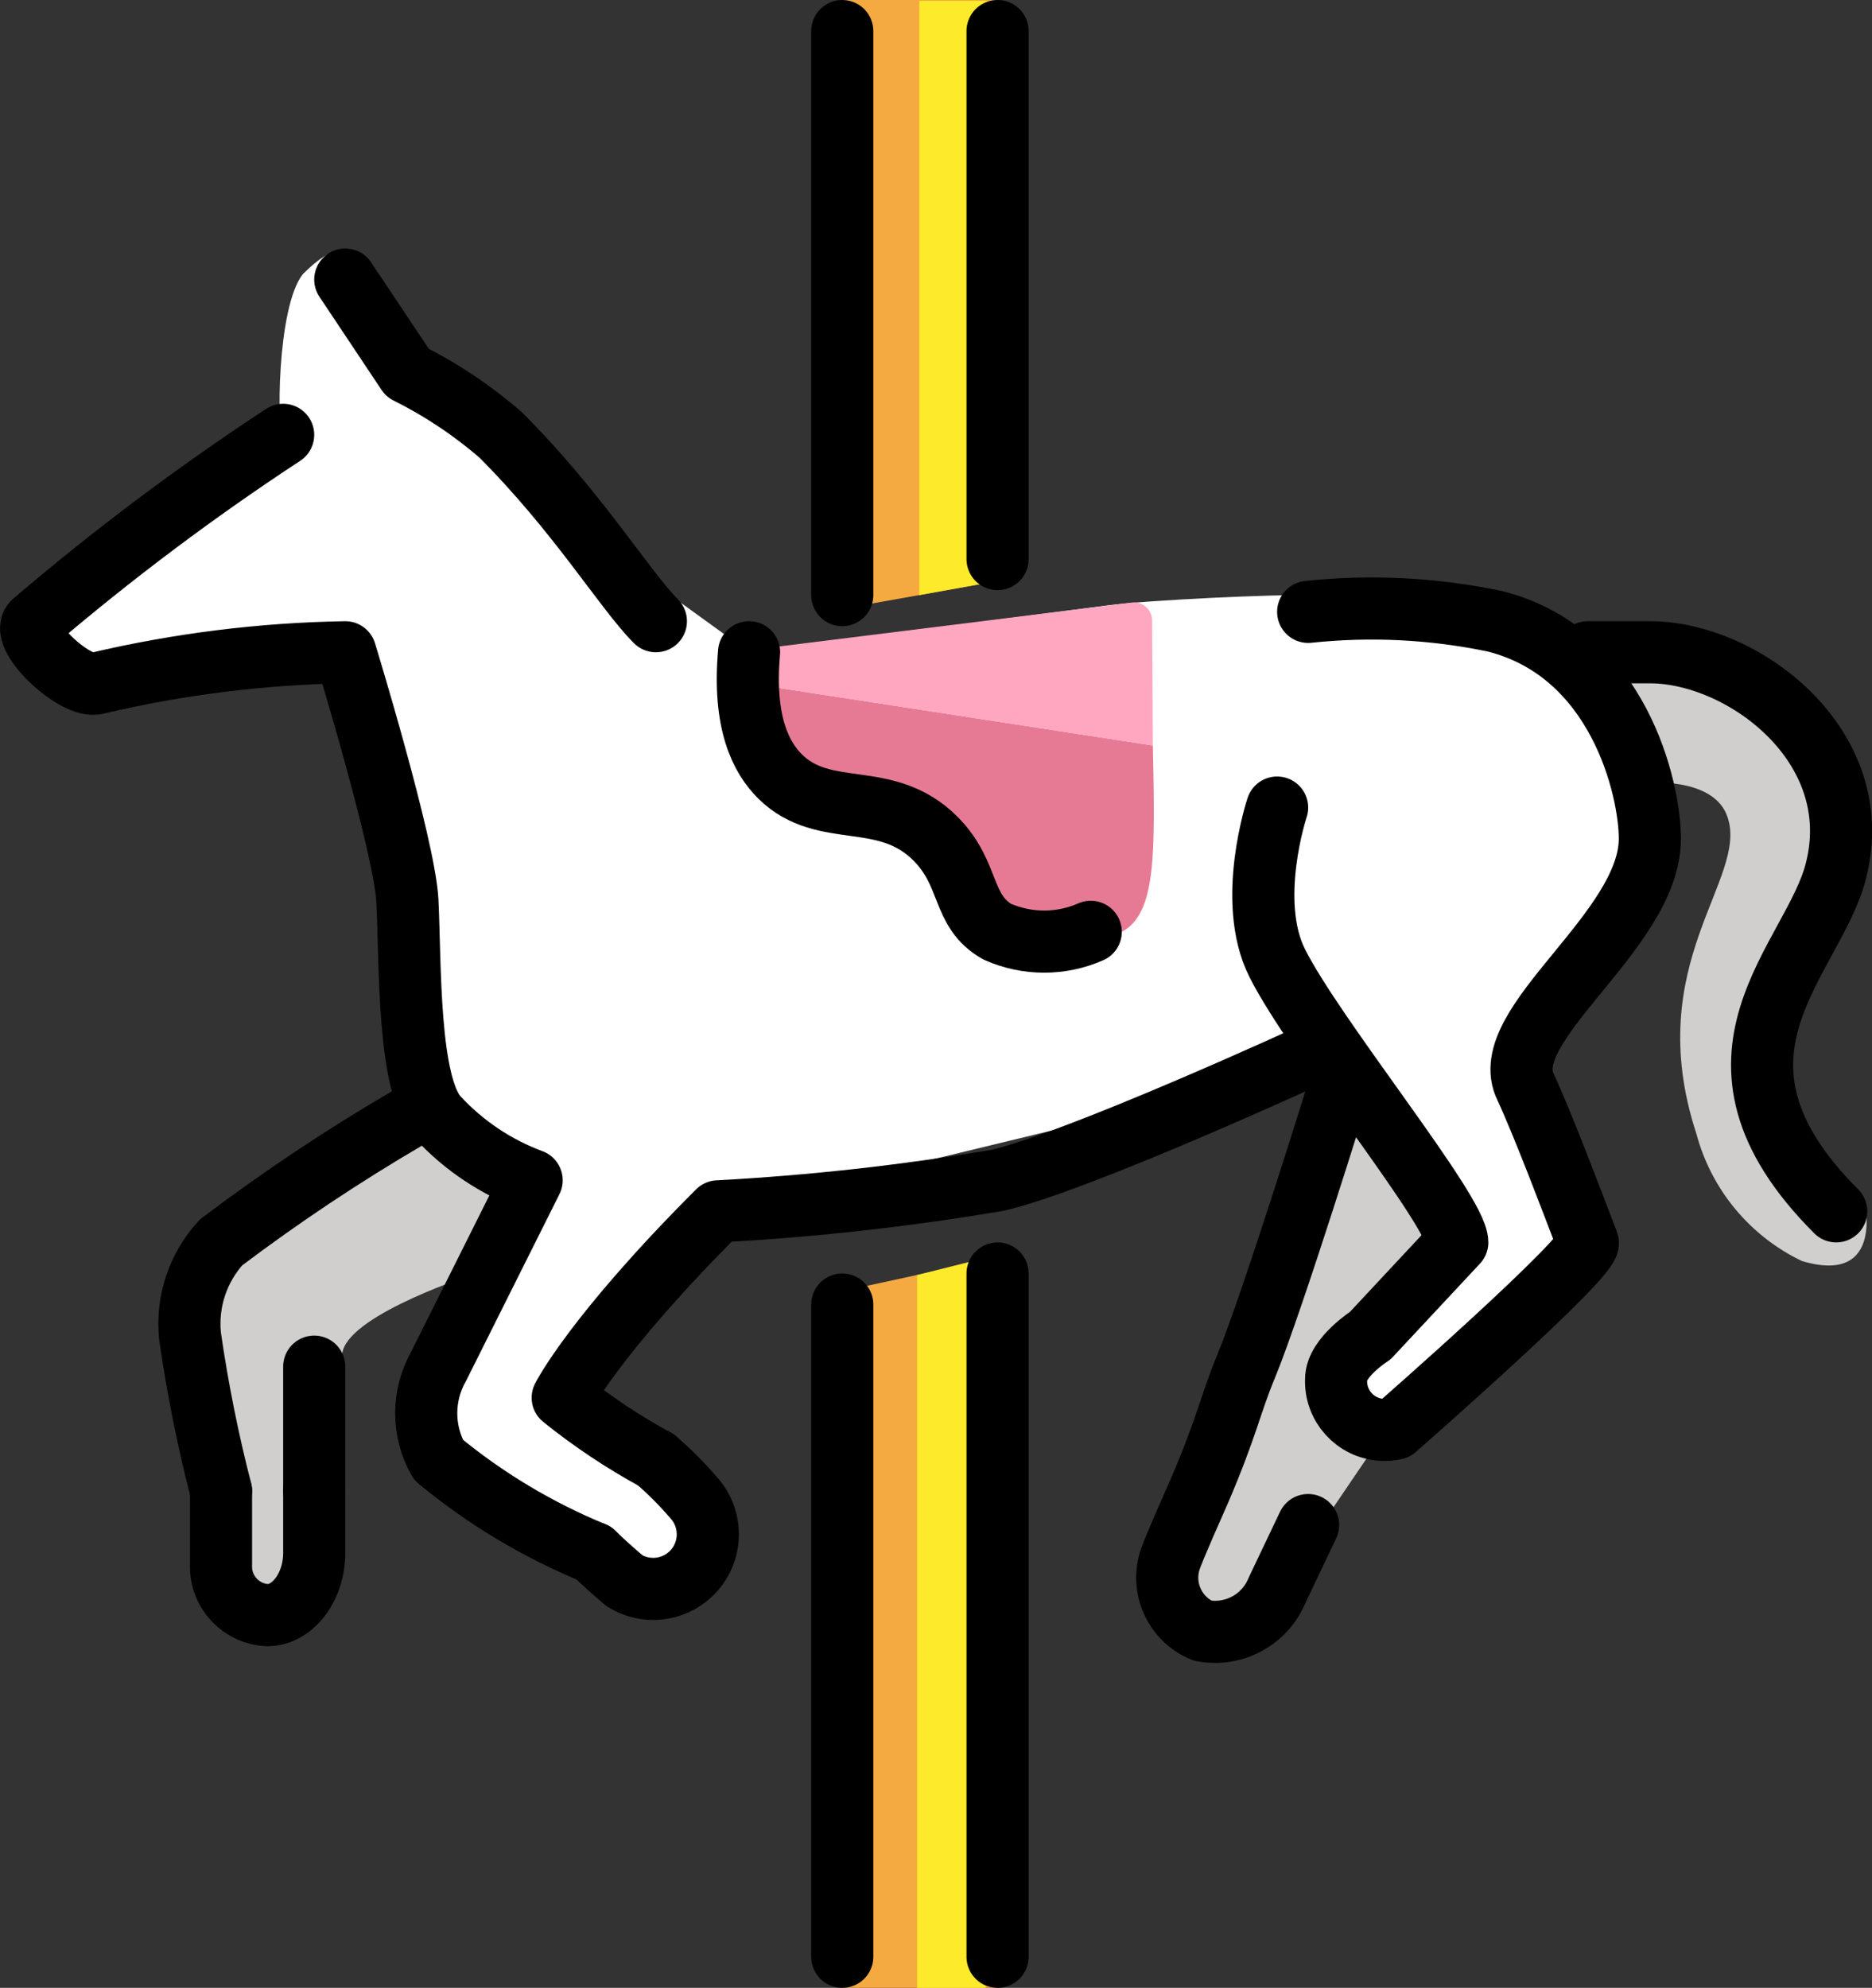 <svg xmlns="http://www.w3.org/2000/svg" xmlns:svg="http://www.w3.org/2000/svg" id="emoji" width="60.268" height="64" version="1.1" viewBox="0 0 60.268 64"><rect x="0" y="0" width="60.268" height="64" fill="#333333" stroke="none"/><g id="color" transform="translate(-5.434,-4)"><path id="path1" fill="#fff" d="m 27.24,55.13 -8.387,-4.806 3.7,-8.325 -3.323,-2.89 -2.677,-14.11 -8.538,1.199 -1.462,-2.199 8,-6 c -0.208,0.029 -0.22,-4.11 0.634,-5.177 2.221,-2.211 2.474,0.643 3.721,2.273 l 8.351,8.243 2.293,1.66 11.525,-1.505 c 1.35,-0.176 5.342,-0.363 6.703,-0.333 1.365,0.03 2.939,-0.02 3.742,0 2.2,0.054 3.782,1.142 5.181,2.84 0.007,0.009 0.014,0.017 0.021,0.026 1.442,1.747 1.853,4.119 1.108,6.258 -0.266,0.765 -0.566,1.503 -0.861,1.986 l -1.815,2.969 c -0.606,0.992 -0.68,2.22 -0.198,3.278 l 0.772,1.692 c 0.489,1.073 0.25,2.337 -0.597,3.158 l -4.787,4.632 -3.794,-4.482 1.994,-6.518 -2.37,-0.267 -17.63,4.267 -5,6 4.912,3.681 -1.22,2.451 z"/><polygon id="polygon1" fill="#f4aa41" points="32.49 4 37.55 4 37.55 22.71 32.55 23.6"/><polygon id="polygon2" fill="#f4aa41" points="37.55 68 32.55 68 32.55 45.57 37.49 44.5"/><polygon id="polygon3" fill="#fcea2b" points="37.17 68 34.96 68 34.96 45.05 37.15 44.5"/><polygon id="polygon4" fill="#fcea2b" points="35.03 4.028 37.24 4.028 37.24 22.76 35.03 23.16"/><path id="path4" fill="#d0cfce" d="m 48.548,39 c 0,0 -2.1,6.8 -3,9 -0.827,2.624 -1.495,5.295 -2,8 l 0.454,-0.121 c 1.642,-0.438 3.072,-1.453 4.027,-2.859 l 2.119,-3.12 -1.2,-0.2 v -2.6 l 2.9,-3"/><path id="path5" fill="#d0cfce" d="m 56.548,25 h 2 c 3,0 7,3 6,7 -0.7,2.9 -4.1,5.6 0.9,10.6 0,0 0.7,2.8 -2,2 -1.679,-0.803 -2.921,-2.302 -3.4,-4.1 -1.8,-5.5 1.7,-8.2 1,-10.2 -0.4,-1.2 -2.3,-1.1 -2.3,-1.1"/><path id="path6" fill="#d0cfce" d="m 21.849,42.1 -1.1,2.9 c -0.6,0.2 -4.4,1.5 -4.3,2.7 0.2,1.9 -0.9,7.3 -0.9,7.3 l -2,1 c 0,0 -2,-8 -2,-9 -0.108,-1.097 0.256,-2.187 1,-3 1.92,-1.45 3.923,-2.786 6,-4"/><path id="path7" fill="#e67a94" d="m 42.55,28 c 0.073,3.48 0.114,5.413 -1,6 -1.409,0.743 -3.943,-1.052 -5,-2 -1.134,-1.017 -1.013,-1.458 -2,-2 -1.68,-0.922 -2.924,-0.136 -4,-1 -0.501,-0.402 -1.023,-1.208 -1,-3"/><path id="path8" fill="#ffa7c0" d="m 30.54,24.81 11.32,-1.409 c 0.351,-0.051 0.666,0.221 0.666,0.576 l 0.024,4.028 -13,-2 z"/></g><g id="line" transform="translate(-5.434,-4)"><polyline id="polyline8" fill="none" stroke="#000" stroke-linecap="round" stroke-miterlimit="10" stroke-width="2" points="32.55 5 32.55 16.57 32.55 23.16"/><polyline id="polyline9" fill="none" stroke="#000" stroke-linecap="round" stroke-miterlimit="10" stroke-width="2" points="37.55 5 37.55 15.83 37.55 22"/><path id="path9" fill="none" stroke="#000" stroke-linecap="round" stroke-linejoin="round" stroke-width="2" d="m 26.55,24 c -1,-1 -2.5,-3.5 -5,-6 -0.912,-0.79 -1.92,-1.462 -3,-2 l -2,-3"/><path id="path10" fill="none" stroke="#000" stroke-linecap="round" stroke-linejoin="round" stroke-width="2" d="m 46.55,30 c 0,0 -1,3 0,5 1.2,2.4 5.8,8 5.8,9 l -2.8,3 c 0,0 -1.1,0.7 -1.1,1.4 -0.041,0.862 0.625,1.594 1.487,1.635 0.139,0.007 0.278,-0.005 0.413,-0.035 0,0 6.4,-5.6 6.2,-6 -0.5,-1.3 -1.4,-3.7 -2,-5 -1,-2 4,-5 4,-8 0,-1.6 -1,-6 -5,-7 -1.972,-0.412 -3.997,-0.513 -6,-0.3"/><path id="path11" fill="none" stroke="#000" stroke-linecap="round" stroke-linejoin="round" stroke-width="2" d="m 24.55,54 c -1.808,-0.743 -3.494,-1.754 -5,-3 -0.525,-0.931 -0.525,-2.069 0,-3 l 3,-6 c -1.142,-0.424 -2.17,-1.109 -3,-2 -1,-1 -0.9,-5 -1,-7 -0.1,-1.8 -2,-8 -2,-8 -2.695,0.045 -5.377,0.38 -8,1 -0.7,0.2 -2.6,-1.6 -2,-2 2.538,-2.165 5.21,-4.169 8,-6"/><path id="path12" fill="none" stroke="#000" stroke-linecap="round" stroke-linejoin="round" stroke-width="2" d="m 26.55,51 c 0.429,0.369 0.831,0.771 1.2,1.2 0.661,0.711 0.622,1.823 -0.089,2.485 -0.576,0.536 -1.438,0.624 -2.111,0.215 -0.6,-0.5 -1,-0.9 -1,-0.9"/><path id="path13" fill="none" stroke="#000" stroke-linecap="round" stroke-linejoin="round" stroke-width="2" d="m 47.55,38 c 0,0 -7.4,3.4 -10,4 -2.978,0.505 -5.983,0.839 -9,1 -4,4 -5,6 -5,6 0.938,0.755 1.942,1.425 3,2"/><path id="path14" fill="none" stroke="#000" stroke-linecap="round" stroke-linejoin="round" stroke-width="2" d="m 48.548,39 c 0,0 -2.1,6.8 -3,9 -0.5,1.2 -0.6,1.9 -1.5,4 -0.8,1.8 -0.9,2.1 -0.9,2.1 -0.38,0.939 0.066,2.009 1,2.4 1.007,0.192 2.01,-0.351 2.4,-1.3 l 1,-2.1"/><path id="path15" fill="none" stroke="#000" stroke-linecap="round" stroke-linejoin="round" stroke-width="2" d="m 15.55,52 v 2 c 0,1.1 -0.7,2 -1.5,2 -0.854,-0.033 -1.522,-0.746 -1.5,-1.6 V 52"/><path id="path16" fill="none" stroke="#000" stroke-linecap="round" stroke-linejoin="round" stroke-width="2" d="m 18.55,40 c -2.077,1.214 -4.08,2.55 -6,4 -0.744,0.813 -1.108,1.903 -1,3 0.241,1.684 0.575,3.353 1,5"/><path id="path17" fill="none" stroke="#000" stroke-linecap="round" stroke-linejoin="round" stroke-width="2" d="m 56.55,25 h 2 c 3,0 7,3 6,7 -0.7,2.9 -5,6 0,11"/><polyline id="polyline17" fill="none" stroke="#000" stroke-linecap="round" stroke-miterlimit="10" stroke-width="2" points="32.55 46 32.55 59.38 32.55 67"/><polyline id="polyline18" fill="none" stroke="#000" stroke-linecap="round" stroke-miterlimit="10" stroke-width="2" points="37.55 45 37.55 59.02 37.55 67"/><path id="path18" fill="none" stroke="#000" stroke-linecap="round" stroke-linejoin="round" stroke-width="2" d="m 29.55,25 c -0.2,2.269 0.385,3.392 1,4 1.432,1.416 3.389,0.387 5,2 1.149,1.15 0.813,2.332 2,3 0.956,0.421 2.044,0.421 3,0"/><line id="line18" x1="15.55" x2="15.55" y1="48" y2="52" fill="none" stroke="#000" stroke-linecap="round" stroke-linejoin="round" stroke-width="2"/></g></svg>